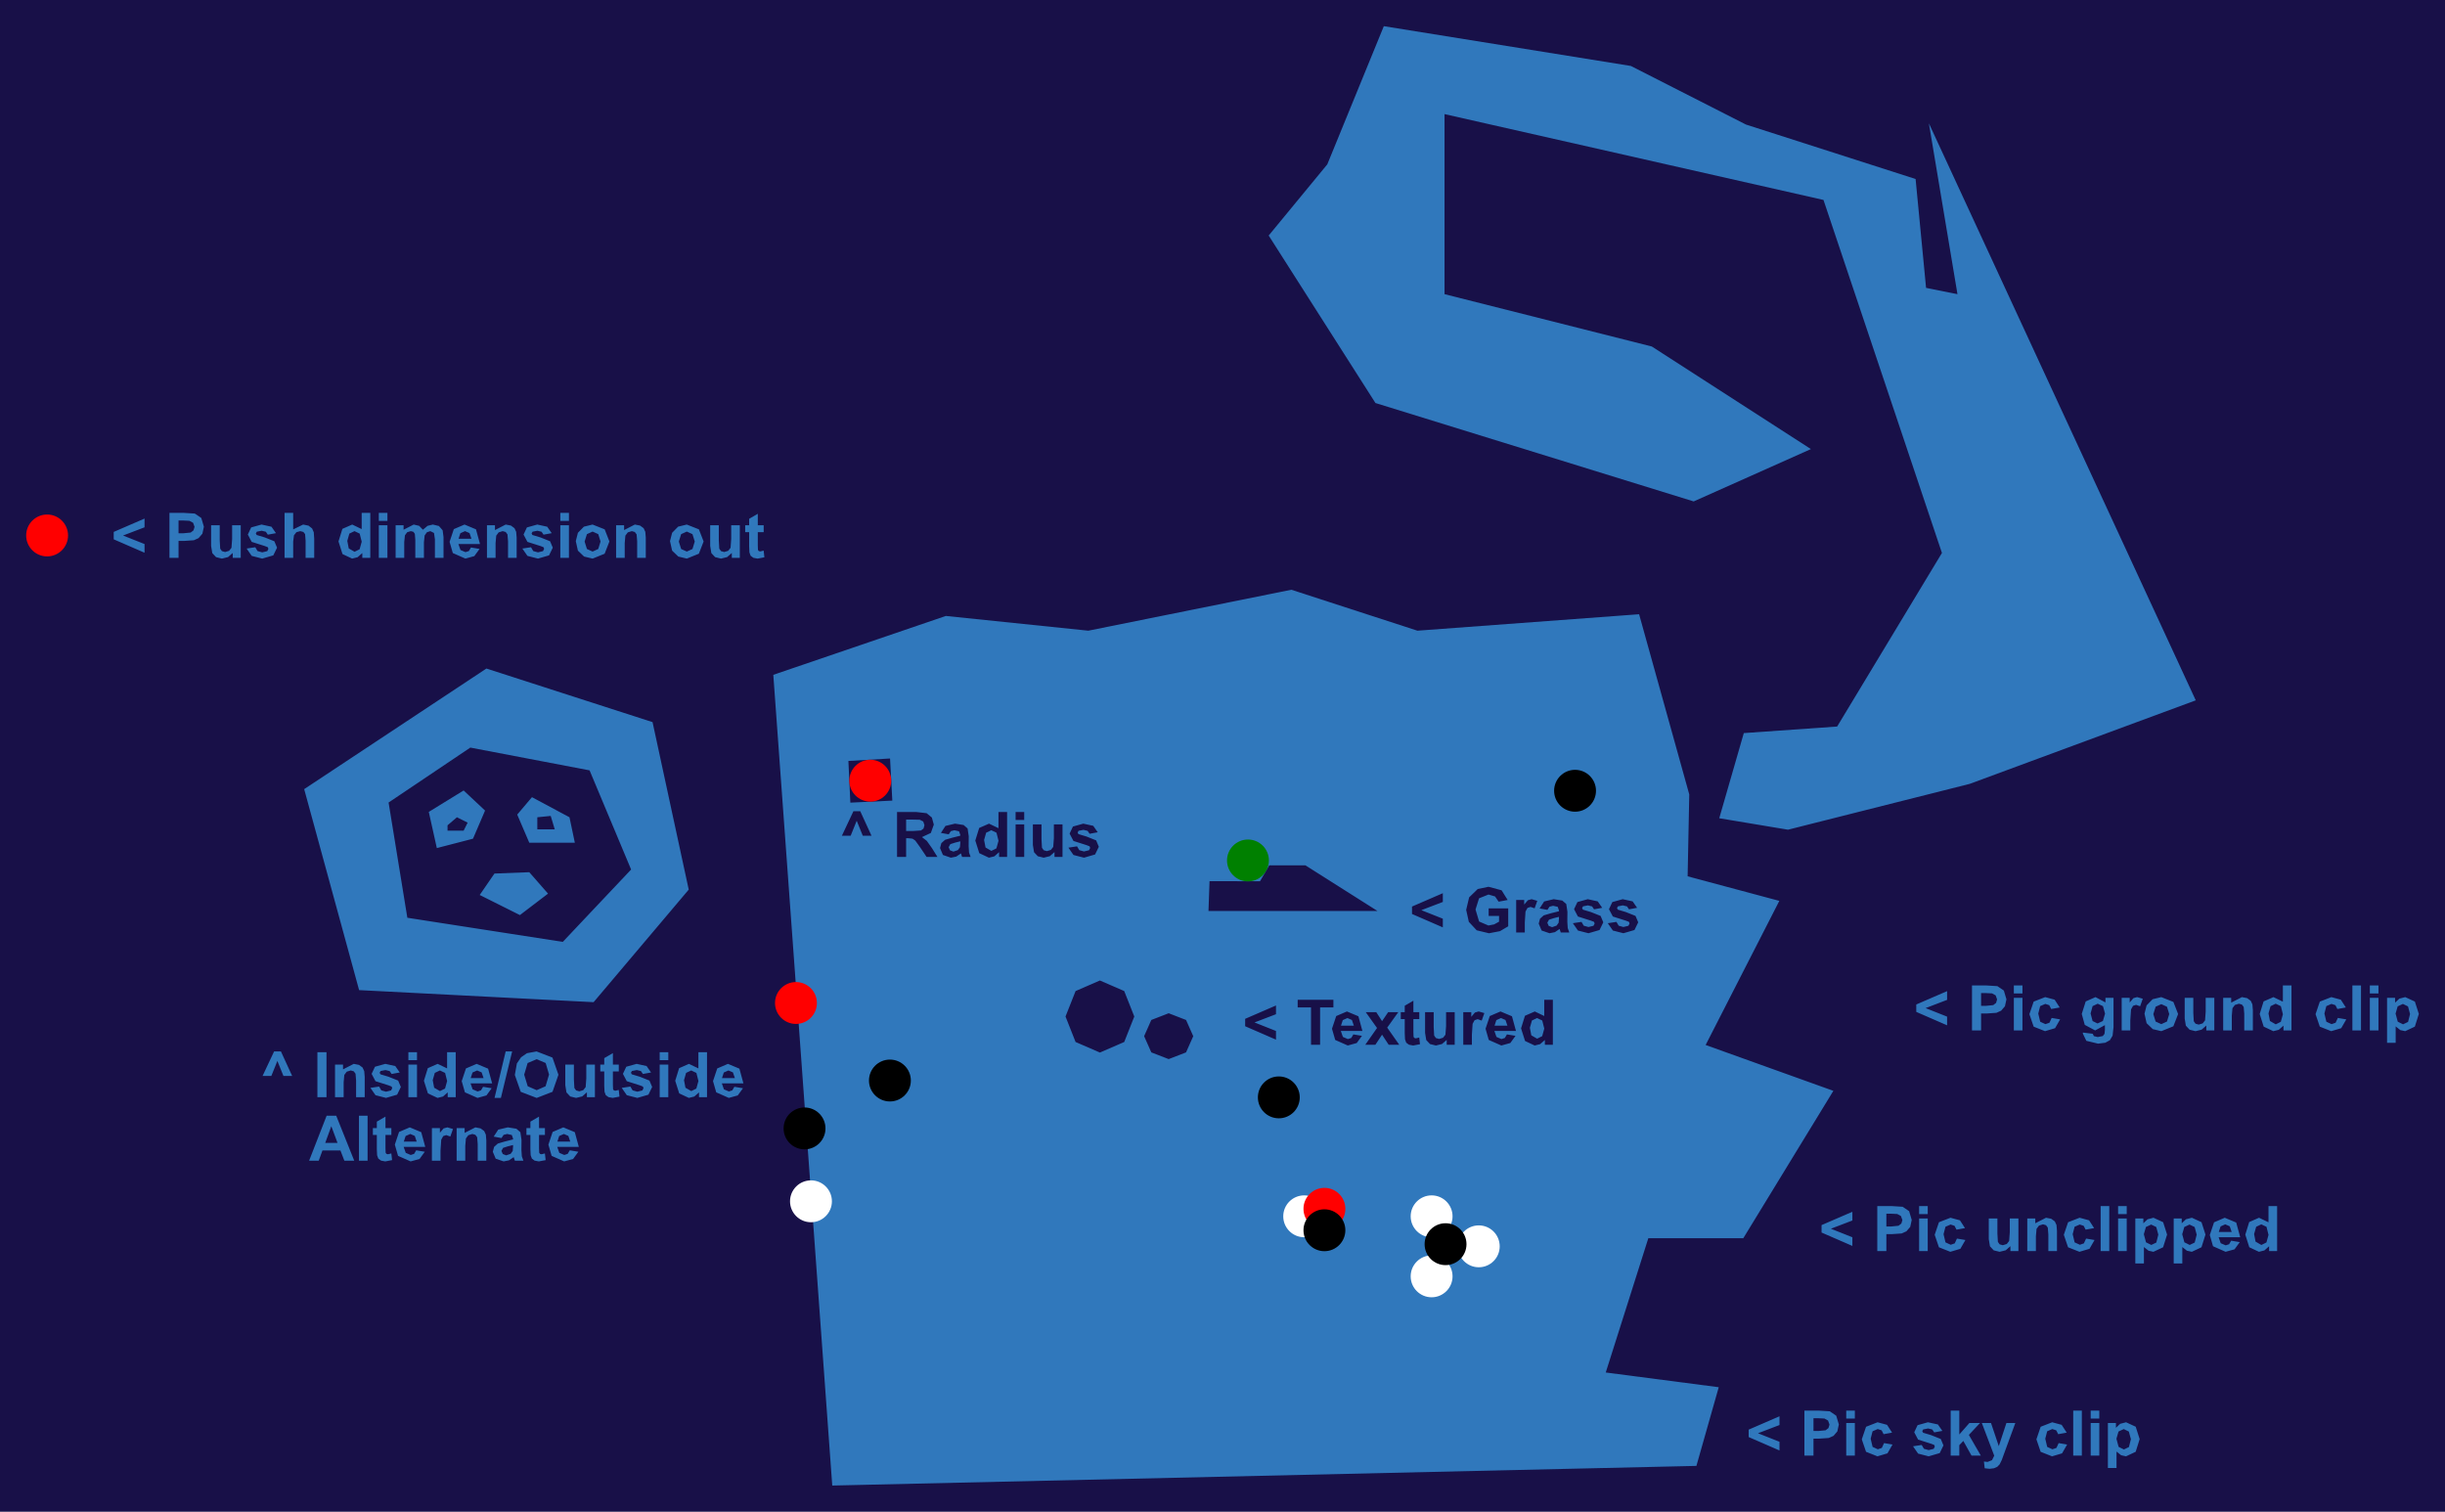 <?xml version="1.0" standalone="no"?><!DOCTYPE svg PUBLIC "-//W3C//DTD SVG 1.1//EN" "http://www.w3.org/Graphics/SVG/1.1/DTD/svg11.dtd">
<svg xmlns="http://www.w3.org/2000/svg" width="934.263" height="577.64">
	<rect width="100%" height="100%" style="fill: #181048;" />
	<path fill-rule="evenodd" fill="#3078bc" d="M648.218 560.132 L318.014 567.64 L295.488 257.857 L361.415 235.359 L415.852 240.991 L493.44 225.348 L541.62 240.991 L626.319 234.705 L645.488 303.562 L644.862 334.847 L679.902 344.233 L651.745 399.296 L700.551 416.816 L666.136 473.13 L629.845 473.13 L613.577 524.438 L656.751 530.069 M453.203 389.736 L446.566 387.17 L439.93 389.736 L437.181 395.93 L439.93 402.124 L446.566 404.69 L453.203 402.124 L455.952 395.93 M429.578 378.688 L420.287 374.656 L410.995 378.688 L407.147 388.421 L410.995 398.155 L420.287 402.187 L429.578 398.155 L433.426 388.421 M737.054 47.126 L839.024 267.604 L752.676 299.515 L683.222 317.035 L656.942 312.655 L666.328 280.118 L701.993 277.615 L742.039 211.29 L696.774 76.399 L551.976 43.6 L551.976 112.399 L631.175 132.398 L691.974 171.598 L647.175 191.597 L525.576 153.998 L484.777 89.999 L507.177 62.799 L528.776 10 L623.175 25.2 L667.174 47.599 L731.974 68.399 L735.974 109.999 L747.973 112.399 M260.27 204.101 L259.391 206.937 L260.27 209.773 L262.438 210.758 L264.6 209.773 L265.473 206.914 L264.6 204.101 L262.438 203.117 M224.27 204.101 L223.391 206.937 L224.27 209.773 L226.438 210.758 L228.6 209.773 L229.473 206.914 L228.6 204.101 L226.438 203.117 M175.918 203.738 L175.226 205.871 L180.148 205.871 L179.41 203.697 L177.699 202.953 M133.498 203.884 L132.707 206.668 L133.257 209.55 L135.484 210.84 L137.418 209.873 L138.214 206.984 L137.441 203.896 L135.46 202.953 M274.664 200.715 L274.664 206.433 L274.846 209.65 L275.508 210.588 L276.727 210.933 L278.238 210.47 L279.153 209.322 L279.399 205.965 L279.399 200.715 L282.692 200.715 L282.692 213.16 L279.633 213.16 L279.633 211.297 L277.846 212.867 L275.508 213.441 L273.258 212.89 L271.817 211.343 L271.371 208.59 L271.371 200.715 M217.399 200.715 L217.399 213.16 L214.106 213.16 L214.106 200.715 M148.039 200.715 L148.039 213.16 L144.746 213.16 L144.746 200.715 M83.96 200.715 L83.96 206.433 L84.142 209.65 L84.804 210.588 L86.023 210.933 L87.534 210.47 L88.449 209.322 L88.695 205.965 L88.695 200.715 L91.988 200.715 L91.988 213.16 L88.929 213.16 L88.929 211.297 L87.142 212.867 L84.804 213.441 L82.554 212.89 L81.113 211.343 L80.667 208.59 L80.667 200.715 M267.055 202.267 L268.86 206.902 L267.037 211.584 L262.449 213.441 L259.186 212.668 L256.824 210.4 L256.016 206.761 L256.824 203.586 L259.115 201.242 L262.426 200.433 M244.57 200.826 L245.936 201.828 L246.58 203.211 L246.762 205.425 L246.762 213.16 L243.469 213.16 L243.469 206.808 L243.258 204.201 L242.572 203.281 L241.43 202.953 L239.895 203.422 L238.963 204.664 L238.711 207.523 L238.711 213.16 L235.418 213.16 L235.418 200.715 L238.477 200.715 L238.477 202.543 L242.578 200.433 M231.055 202.267 L232.86 206.902 L231.037 211.584 L226.449 213.441 L223.186 212.668 L220.824 210.4 L220.016 206.761 L220.824 203.586 L223.115 201.242 L226.426 200.433 M209.094 201.265 L210.805 203.726 L207.699 204.3 L206.943 203.187 L205.355 202.8 L203.492 203.164 L203.117 203.832 L203.445 204.429 L206.521 205.355 L210.195 206.82 L211.226 209.269 L209.797 212.211 L205.566 213.441 L201.541 212.41 L199.601 209.609 L202.906 209.105 L203.762 210.564 L205.566 211.062 L207.488 210.593 L207.922 209.715 L207.687 209.093 L206.586 208.66 L201.535 207.054 L200.058 204.254 L201.336 201.535 L205.297 200.433 M195.227 200.826 L196.592 201.828 L197.236 203.211 L197.418 205.425 L197.418 213.16 L194.125 213.16 L194.125 206.808 L193.914 204.201 L193.228 203.281 L192.086 202.953 L190.551 203.422 L189.619 204.664 L189.367 207.523 L189.367 213.16 L186.074 213.16 L186.074 200.715 L189.133 200.715 L189.133 202.543 L193.234 200.433 M181.883 202.267 L183.418 207.886 L175.168 207.886 L175.965 210.166 L177.863 210.98 L179.164 210.558 L179.961 209.199 L183.242 209.75 L181.244 212.498 L177.828 213.441 L173.023 211.32 L171.793 207.031 L173.41 202.185 L177.5 200.433 M160.16 200.925 L161.601 202.414 L163.371 200.925 L165.398 200.433 L167.718 200.99 L169.136 202.625 L169.476 205.203 L169.476 213.16 L166.183 213.16 L166.183 206.047 L165.843 203.656 L164.437 202.953 L163.136 203.375 L162.257 204.611 L161.988 207.183 L161.988 213.16 L158.695 213.16 L158.695 206.34 L158.519 203.996 L157.974 203.211 L156.972 202.953 L155.601 203.363 L154.728 204.547 L154.464 207.113 L154.464 213.16 L151.171 213.16 L151.171 200.715 L154.207 200.715 L154.207 202.414 L158.086 200.433 M103.734 201.265 L105.445 203.726 L102.339 204.3 L101.583 203.187 L99.995 202.8 L98.132 203.164 L97.757 203.832 L98.085 204.429 L101.161 205.355 L104.835 206.82 L105.866 209.269 L104.437 212.211 L100.206 213.441 L96.181 212.41 L94.241 209.609 L97.546 209.105 L98.402 210.564 L100.206 211.062 L102.128 210.593 L102.562 209.715 L102.327 209.093 L101.226 208.66 L96.175 207.054 L94.698 204.254 L95.976 201.535 L99.937 200.433 M68.222 203.761 L70.12 203.761 L72.862 203.492 L73.946 202.648 L74.339 201.312 L73.788 199.765 L72.394 199.004 L69.898 198.886 L68.222 198.886 M55.234 201.488 L47.019 204.629 L55.234 207.886 L55.234 211.203 L43.456 206.082 L43.456 203.246 L55.234 198.148 M289.563 200.715 L291.813 200.715 L291.813 203.34 L289.563 203.34 L289.563 208.355 L289.627 210.131 L289.92 210.547 L290.477 210.711 L291.801 210.394 L292.082 212.949 L289.481 213.441 L287.875 213.142 L286.826 212.369 L286.363 211.086 L286.258 208.765 L286.258 203.34 L284.746 203.34 L284.746 200.715 L286.258 200.715 L286.258 198.242 L289.563 196.32 M217.399 195.98 L217.399 199.027 L214.106 199.027 L214.106 195.98 M148.039 195.98 L148.039 199.027 L144.746 199.027 L144.746 195.98 M141.496 195.98 L141.496 213.16 L138.437 213.16 L138.437 211.332 L136.638 212.92 L134.546 213.441 L130.873 211.713 L129.343 206.89 L130.832 202.08 L134.593 200.433 L138.203 202.168 L138.203 195.98 M112.027 195.98 L112.027 202.297 L115.835 200.433 L117.886 200.855 L119.263 201.933 L119.896 203.386 L120.066 205.859 L120.066 213.16 L116.773 213.16 L116.773 206.586 L116.585 204.101 L115.923 203.263 L114.734 202.953 L113.269 203.351 L112.326 204.552 L112.027 206.925 L112.027 213.16 L108.734 213.16 L108.734 195.98 M70.319 195.98 L74.444 196.238 L76.917 197.92 L77.913 201.265 L77.339 203.925 L75.88 205.619 L74.081 206.433 L70.483 206.679 L68.222 206.679 L68.222 213.16 L64.753 213.16 L64.753 195.98 M194.037 438.031 L192.244 438.605 L191.6 439.765 L192.116 440.961 L193.428 441.465 L195.127 440.879 L195.912 439.789 L196.041 438.183 L196.041 437.527 M213.674 434.082 L212.983 436.215 L217.905 436.215 L217.166 434.041 L215.455 433.297 M154.994 434.082 L154.303 436.215 L159.225 436.215 L158.486 434.041 L156.775 433.297 M219.639 432.611 L221.174 438.23 L212.924 438.23 L213.721 440.51 L215.62 441.324 L216.92 440.902 L217.717 439.543 L220.998 440.094 L219 442.842 L215.584 443.785 L210.78 441.664 L209.549 437.375 L211.166 432.529 L215.256 430.777 M197.319 431.299 L198.836 432.623 L199.276 435.57 L199.241 439.414 L199.399 441.834 L199.991 443.504 L196.733 443.504 L196.416 442.531 L196.299 442.144 L194.494 443.375 L192.444 443.785 L189.414 442.742 L188.307 440.105 L188.811 438.224 L190.223 436.959 L192.842 436.191 L196.041 435.383 L196.041 435.054 L195.573 433.701 L193.803 433.297 L192.432 433.642 L191.635 434.855 L188.647 434.316 L190.381 431.644 L194.037 430.777 M183.639 431.17 L185.004 432.172 L185.649 433.554 L185.83 435.769 L185.83 443.504 L182.537 443.504 L182.537 437.152 L182.327 434.545 L181.641 433.625 L180.498 433.297 L178.963 433.765 L178.032 435.008 L177.78 437.867 L177.78 443.504 L174.487 443.504 L174.487 431.058 L177.545 431.058 L177.545 432.886 L181.647 430.777 M173.096 431.398 L172.076 434.269 L170.53 433.73 L169.358 434.111 L168.602 435.488 L168.326 439.66 L168.326 443.504 L165.034 443.504 L165.034 431.058 L168.092 431.058 L168.092 432.828 L169.504 431.176 L170.928 430.777 M160.959 432.611 L162.494 438.23 L154.244 438.23 L155.041 440.51 L156.94 441.324 L158.24 440.902 L159.037 439.543 L162.318 440.094 L160.32 442.842 L156.904 443.785 L152.1 441.664 L150.869 437.375 L152.486 432.529 L156.576 430.777 M124.28 436.707 L128.967 436.707 L126.6 430.332 M205.975 431.058 L208.225 431.058 L208.225 433.683 L205.975 433.683 L205.975 438.699 L206.04 440.474 L206.333 440.89 L206.889 441.054 L208.213 440.738 L208.495 443.293 L205.893 443.785 L204.288 443.486 L203.239 442.713 L202.776 441.429 L202.67 439.109 L202.67 433.683 L201.159 433.683 L201.159 431.058 L202.67 431.058 L202.67 428.586 L205.975 426.664 M147.295 431.058 L149.545 431.058 L149.545 433.683 L147.295 433.683 L147.295 438.699 L147.36 440.474 L147.653 440.89 L148.209 441.054 L149.533 440.738 L149.815 443.293 L147.213 443.785 L145.608 443.486 L144.559 442.713 L144.096 441.429 L143.99 439.109 L143.99 433.683 L142.479 433.683 L142.479 431.058 L143.99 431.058 L143.99 428.586 L147.295 426.664 M140.459 426.324 L140.459 443.504 L137.166 443.504 L137.166 426.324 M128.475 426.324 L135.354 443.504 L131.58 443.504 L130.08 439.601 L123.213 439.601 L121.795 443.504 L118.115 443.504 L124.807 426.324 M276.573 409.815 L275.881 411.948 L280.803 411.948 L280.065 409.774 L278.354 409.03 M262.161 409.962 L261.37 412.745 L261.921 415.628 L264.147 416.917 L266.081 415.95 L266.878 413.061 L266.104 409.973 L264.124 409.03 M180.549 409.815 L179.857 411.948 L184.779 411.948 L184.041 409.774 L182.33 409.03 M166.137 409.962 L165.346 412.745 L165.897 415.628 L168.123 416.917 L170.057 415.95 L170.854 413.061 L170.08 409.973 L168.1 409.03 M255.366 406.792 L255.366 419.237 L252.073 419.237 L252.073 406.792 M219.295 406.792 L219.295 412.51 L219.477 415.727 L220.139 416.665 L221.358 417.01 L222.87 416.548 L223.784 415.399 L224.03 412.042 L224.03 406.792 L227.323 406.792 L227.323 419.237 L224.264 419.237 L224.264 417.374 L222.477 418.944 L220.139 419.518 L217.889 418.967 L216.448 417.421 L216.003 414.667 L216.003 406.792 M159.342 406.792 L159.342 419.237 L156.049 419.237 L156.049 406.792 M282.538 408.344 L284.073 413.964 L275.823 413.964 L276.62 416.243 L278.518 417.057 L279.819 416.635 L280.616 415.276 L283.897 415.827 L281.899 418.575 L278.483 419.518 L273.678 417.397 L272.448 413.108 L274.065 408.262 L278.155 406.51 M247.061 407.342 L248.772 409.803 L245.666 410.378 L244.91 409.264 L243.323 408.878 L241.459 409.241 L241.084 409.909 L241.412 410.507 L244.489 411.432 L248.162 412.897 L249.194 415.346 L247.764 418.288 L243.533 419.518 L239.508 418.487 L237.569 415.686 L240.873 415.182 L241.729 416.641 L243.533 417.139 L245.455 416.671 L245.889 415.792 L245.655 415.171 L244.553 414.737 L239.502 413.132 L238.026 410.331 L239.303 407.612 L243.264 406.51 M186.514 408.344 L188.049 413.964 L179.799 413.964 L180.596 416.243 L182.494 417.057 L183.795 416.635 L184.592 415.276 L187.873 415.827 L185.875 418.575 L182.459 419.518 L177.654 417.397 L176.424 413.108 L178.041 408.262 L182.131 406.51 M151.037 407.342 L152.748 409.803 L149.642 410.378 L148.886 409.264 L147.299 408.878 L145.435 409.241 L145.06 409.909 L145.388 410.507 L148.465 411.432 L152.138 412.897 L153.17 415.346 L151.74 418.288 L147.509 419.518 L143.484 418.487 L141.545 415.686 L144.849 415.182 L145.705 416.641 L147.509 417.139 L149.431 416.671 L149.865 415.792 L149.631 415.171 L148.529 414.737 L143.478 413.132 L142.002 410.331 L143.279 407.612 L147.24 406.51 M137.17 406.903 L138.535 407.905 L139.179 409.288 L139.361 411.503 L139.361 419.237 L136.068 419.237 L136.068 412.885 L135.857 410.278 L135.172 409.358 L134.029 409.03 L132.494 409.499 L131.562 410.741 L131.31 413.6 L131.31 419.237 L128.017 419.237 L128.017 406.792 L131.076 406.792 L131.076 408.62 L135.178 406.51 M201.608 406.2 L200.295 410.635 L201.643 415.059 L205.065 416.565 L208.469 415.071 L209.799 410.589 L208.504 406.182 L205.065 404.729 M234.194 406.792 L236.444 406.792 L236.444 409.417 L234.194 409.417 L234.194 414.432 L234.258 416.208 L234.551 416.624 L235.108 416.788 L236.432 416.471 L236.713 419.026 L234.112 419.518 L232.506 419.219 L231.458 418.446 L230.995 417.163 L230.889 414.842 L230.889 409.417 L229.377 409.417 L229.377 406.792 L230.889 406.792 L230.889 404.319 L234.194 402.397 M270.159 402.057 L270.159 419.237 L267.1 419.237 L267.1 417.409 L265.301 418.997 L263.21 419.518 L259.536 417.79 L258.007 412.967 L259.495 408.157 L263.257 406.51 L266.866 408.245 L266.866 402.057 M255.366 402.057 L255.366 405.104 L252.073 405.104 L252.073 402.057 M174.135 402.057 L174.135 419.237 L171.076 419.237 L171.076 417.409 L169.277 418.997 L167.186 419.518 L163.512 417.79 L161.983 412.967 L163.471 408.157 L167.233 406.51 L170.842 408.245 L170.842 402.057 M159.342 402.057 L159.342 405.104 L156.049 405.104 L156.049 402.057 M124.756 402.057 L124.756 419.237 L121.287 419.237 L121.287 402.057 M211.106 404.12 L213.385 410.671 L211.123 417.18 L205.077 419.53 L198.983 417.192 L196.721 410.753 L197.506 406.346 L199.106 403.991 L201.327 402.444 L205.03 401.764 M195.698 401.764 L191.397 419.53 L188.971 419.53 L193.225 401.764 M107.349 401.764 L111.638 411.128 L108.31 411.128 L105.99 405.397 L103.681 411.128 L100.33 411.128 L104.736 401.764 M185.861 255.452 L249.348 275.932 L263.172 339.931 L226.82 382.939 L137.222 378.331 L116.23 301.532 M179.717 285.66 L148.485 306.652 L155.653 350.683 L215.045 359.899 L241.156 332.251 L225.284 294.364 M177.157 302.044 L185.349 309.724 L180.741 320.475 L166.917 324.059 L163.845 310.236 M217.605 312.284 L219.652 322.011 L202.245 322.011 L197.637 311.26 L203.269 304.604 M202.245 333.275 L209.413 341.467 L198.661 349.659 L183.301 341.979 L188.933 333.787 M205.317 312.284 L205.317 316.891 L211.973 316.891 L210.437 311.772 M174.597 312.284 L171.013 315.356 L171.013 317.403 L177.157 317.403 L178.693 314.332 M823.692 384.675 L822.813 387.511 L823.692 390.347 L825.86 391.331 L828.022 390.347 L828.895 387.487 L828.022 384.675 L825.86 383.69 M916.177 384.54 L915.38 387.3 L916.212 390.399 L918.239 391.401 L920.15 390.481 L920.911 387.464 L920.126 384.558 L918.181 383.608 M867.608 384.458 L866.817 387.241 L867.368 390.124 L869.594 391.413 L871.528 390.446 L872.325 387.558 L871.551 384.47 L869.571 383.526 M799.604 384.446 L798.837 387.253 L799.604 390.153 L801.497 391.073 L803.536 390.13 L804.368 387.335 L803.571 384.464 L801.556 383.526 M908.837 381.288 L908.837 393.733 L905.544 393.733 L905.544 381.288 M838.087 381.288 L838.087 387.007 L838.268 390.224 L838.93 391.161 L840.149 391.507 L841.661 391.044 L842.575 389.895 L842.821 386.538 L842.821 381.288 L846.114 381.288 L846.114 393.733 L843.055 393.733 L843.055 391.87 L841.268 393.44 L838.93 394.015 L836.68 393.464 L835.239 391.917 L834.794 389.163 L834.794 381.288 M772.805 381.288 L772.805 393.733 L769.512 393.733 L769.512 381.288 M922.751 382.706 L924.263 387.44 L922.739 392.286 L919.048 394.015 L917.179 393.604 L915.415 392.198 L915.415 398.468 L912.122 398.468 L912.122 381.288 L915.193 381.288 L915.193 383.116 L916.81 381.593 L919.072 381.007 M894.452 381.985 L896.38 384.968 L893.134 385.554 L892.389 384.089 L890.884 383.597 L888.921 384.446 L888.188 387.288 L888.932 390.417 L890.93 391.331 L892.466 390.798 L893.309 388.964 L896.544 389.515 L894.61 392.878 L890.778 394.015 L886.425 392.292 L884.801 387.522 L886.43 382.724 L890.837 381.007 M858.657 381.399 L860.022 382.401 L860.667 383.784 L860.848 385.999 L860.848 393.733 L857.555 393.733 L857.555 387.382 L857.344 384.774 L856.659 383.854 L855.516 383.526 L853.981 383.995 L853.05 385.237 L852.798 388.097 L852.798 393.733 L849.505 393.733 L849.505 381.288 L852.563 381.288 L852.563 383.116 L856.665 381.007 M830.477 382.841 L832.282 387.476 L830.46 392.157 L825.872 394.015 L822.608 393.241 L820.247 390.974 L819.438 387.335 L820.247 384.159 L822.538 381.815 L825.848 381.007 M818.786 381.628 L817.766 384.499 L816.22 383.96 L815.048 384.341 L814.292 385.718 L814.016 389.89 L814.016 393.733 L810.723 393.733 L810.723 381.288 L813.782 381.288 L813.782 383.058 L815.194 381.405 L816.618 381.007 M804.52 383.034 L804.52 381.288 L807.602 381.288 L807.602 392.456 L807.239 395.749 L806.22 397.46 L804.468 398.433 L801.696 398.784 L797.208 397.7 L795.884 394.952 L795.895 394.554 L799.657 395.011 L800.091 395.913 L801.567 396.265 L803.501 395.878 L804.157 395.046 L804.309 393.534 L804.309 391.718 L800.583 393.733 L796.61 391.612 L795.462 387.44 L796.968 382.659 L800.712 381.007 M785.108 381.985 L787.036 384.968 L783.79 385.554 L783.045 384.089 L781.54 383.597 L779.577 384.446 L778.844 387.288 L779.588 390.417 L781.586 391.331 L783.122 390.798 L783.965 388.964 L787.2 389.515 L785.266 392.878 L781.434 394.015 L777.081 392.292 L775.457 387.522 L777.086 382.724 L781.493 381.007 M756.996 384.335 L758.895 384.335 L761.637 384.065 L762.721 383.222 L763.113 381.886 L762.563 380.339 L761.168 379.577 L758.672 379.46 L756.996 379.46 M744.008 382.061 L735.793 385.202 L744.008 388.46 L744.008 391.776 L732.231 386.655 L732.231 383.819 L744.008 378.722 M908.837 376.554 L908.837 379.601 L905.544 379.601 L905.544 376.554 M902.165 376.554 L902.165 393.733 L898.872 393.733 L898.872 376.554 M875.606 376.554 L875.606 393.733 L872.548 393.733 L872.548 391.905 L870.749 393.493 L868.657 394.015 L864.983 392.286 L863.454 387.464 L864.942 382.653 L868.704 381.007 L872.313 382.741 L872.313 376.554 M772.805 376.554 L772.805 379.601 L769.512 379.601 L769.512 376.554 M759.094 376.554 L763.219 376.811 L765.692 378.493 L766.688 381.839 L766.113 384.499 L764.654 386.192 L762.856 387.007 L759.258 387.253 L756.996 387.253 L756.996 393.733 L753.527 393.733 L753.527 376.554 M834.648 468.845 L833.851 471.605 L834.683 474.704 L836.711 475.706 L838.621 474.786 L839.383 471.769 L838.597 468.862 L836.652 467.913 M819.984 468.845 L819.187 471.605 L820.019 474.704 L822.047 475.706 L823.957 474.786 L824.719 471.769 L823.933 468.862 L821.988 467.913 M862.111 468.763 L861.32 471.546 L861.871 474.429 L864.098 475.718 L866.031 474.751 L866.828 471.862 L866.055 468.774 L864.074 467.831 M848.515 468.616 L847.824 470.749 L852.746 470.749 L852.008 468.575 L850.297 467.831 M812.644 465.593 L812.644 478.038 L809.351 478.038 L809.351 465.593 M763.23 465.593 L763.23 471.312 L763.412 474.528 L764.074 475.466 L765.292 475.812 L766.804 475.349 L767.718 474.2 L767.964 470.843 L767.964 465.593 L771.257 465.593 L771.257 478.038 L768.199 478.038 L768.199 476.175 L766.412 477.745 L764.074 478.319 L761.824 477.769 L760.382 476.222 L759.937 473.468 L759.937 465.593 M736.612 465.593 L736.612 478.038 L733.319 478.038 L733.319 465.593 M854.48 467.146 L856.015 472.765 L847.765 472.765 L848.562 475.044 L850.461 475.858 L851.761 475.437 L852.558 474.077 L855.84 474.628 L853.842 477.376 L850.425 478.319 L845.621 476.198 L844.39 471.909 L846.008 467.064 L850.097 465.312 M841.222 467.011 L842.734 471.745 L841.211 476.591 L837.519 478.319 L835.65 477.909 L833.886 476.503 L833.886 482.772 L830.594 482.772 L830.594 465.593 L833.664 465.593 L833.664 467.421 L835.281 465.897 L837.543 465.312 M826.558 467.011 L828.07 471.745 L826.547 476.591 L822.855 478.319 L820.986 477.909 L819.222 476.503 L819.222 482.772 L815.93 482.772 L815.93 465.593 L819 465.593 L819 467.421 L820.617 465.897 L822.879 465.312 M798.259 466.29 L800.187 469.272 L796.941 469.858 L796.197 468.394 L794.691 467.901 L792.728 468.751 L791.995 471.593 L792.74 474.722 L794.738 475.636 L796.273 475.103 L797.117 473.269 L800.351 473.819 L798.417 477.183 L794.585 478.319 L790.232 476.597 L788.609 471.827 L790.238 467.028 L794.644 465.312 M783.8 465.704 L785.165 466.706 L785.81 468.089 L785.992 470.304 L785.992 478.038 L782.699 478.038 L782.699 471.687 L782.488 469.079 L781.802 468.159 L780.66 467.831 L779.124 468.3 L778.193 469.542 L777.941 472.401 L777.941 478.038 L774.648 478.038 L774.648 465.593 L777.706 465.593 L777.706 467.421 L781.808 465.312 M748.915 466.29 L750.843 469.272 L747.597 469.858 L746.853 468.394 L745.347 467.901 L743.384 468.751 L742.651 471.593 L743.396 474.722 L745.394 475.636 L746.929 475.103 L747.773 473.269 L751.007 473.819 L749.073 477.183 L745.241 478.319 L740.888 476.597 L739.265 471.827 L740.894 467.028 L745.3 465.312 M720.803 468.64 L722.702 468.64 L725.444 468.37 L726.528 467.526 L726.921 466.19 L726.37 464.644 L724.975 463.882 L722.479 463.765 L720.803 463.765 M707.815 466.366 L699.6 469.507 L707.815 472.765 L707.815 476.081 L696.038 470.96 L696.038 468.124 L707.815 463.026 M870.109 460.858 L870.109 478.038 L867.051 478.038 L867.051 476.21 L865.252 477.798 L863.16 478.319 L859.486 476.591 L857.957 471.769 L859.445 466.958 L863.207 465.312 L866.816 467.046 L866.816 460.858 M812.644 460.858 L812.644 463.905 L809.351 463.905 L809.351 460.858 M805.972 460.858 L805.972 478.038 L802.679 478.038 L802.679 460.858 M736.612 460.858 L736.612 463.905 L733.319 463.905 L733.319 460.858 M722.901 460.858 L727.026 461.116 L729.499 462.798 L730.495 466.144 L729.921 468.804 L728.462 470.497 L726.663 471.312 L723.065 471.558 L720.803 471.558 L720.803 478.038 L717.335 478.038 L717.335 460.858 M809.508 546.995 L808.711 549.755 L809.543 552.855 L811.57 553.857 L813.48 552.937 L814.242 549.919 L813.457 547.013 L811.512 546.064 M802.168 543.743 L802.168 556.189 L798.875 556.189 L798.875 543.743 M760.788 543.743 L763.765 552.579 L766.671 543.743 L770.081 543.743 L765.687 555.72 L764.901 557.888 L764.075 559.552 L763.173 560.484 L761.919 561.04 L760.237 561.239 L758.374 561.04 L758.081 558.462 L759.476 558.614 L761.175 557.941 L762.019 556.224 L757.284 543.743 M708.76 543.743 L708.76 556.189 L705.467 556.189 L705.467 543.743 M816.082 545.161 L817.594 549.896 L816.07 554.741 L812.379 556.47 L810.51 556.06 L808.746 554.654 L808.746 560.923 L805.453 560.923 L805.453 543.743 L808.523 543.743 L808.523 545.572 L810.141 544.048 L812.402 543.462 M787.783 544.441 L789.71 547.423 L786.464 548.009 L785.72 546.544 L784.214 546.052 L782.251 546.902 L781.519 549.743 L782.263 552.872 L784.261 553.786 L785.796 553.253 L786.64 551.419 L789.874 551.97 L787.941 555.333 L784.109 556.47 L779.755 554.747 L778.132 549.978 L779.761 545.179 L784.167 543.462 M740.487 544.294 L742.198 546.755 L739.092 547.329 L738.336 546.216 L736.749 545.829 L734.885 546.193 L734.51 546.861 L734.838 547.458 L737.915 548.384 L741.588 549.849 L742.62 552.298 L741.19 555.239 L736.96 556.47 L732.934 555.439 L730.995 552.638 L734.299 552.134 L735.155 553.593 L736.96 554.091 L738.881 553.622 L739.315 552.743 L739.081 552.122 L737.979 551.689 L732.928 550.083 L731.452 547.282 L732.729 544.564 L736.69 543.462 M721.063 544.441 L722.99 547.423 L719.744 548.009 L719 546.544 L717.494 546.052 L715.531 546.902 L714.799 549.743 L715.543 552.872 L717.541 553.786 L719.076 553.253 L719.92 551.419 L723.154 551.97 L721.221 555.333 L717.389 556.47 L713.035 554.747 L711.412 549.978 L713.041 545.179 L717.447 543.462 M692.951 546.79 L694.849 546.79 L697.592 546.521 L698.676 545.677 L699.068 544.341 L698.517 542.794 L697.123 542.032 L694.627 541.915 L692.951 541.915 M679.963 544.517 L671.748 547.657 L679.963 550.915 L679.963 554.232 L668.185 549.111 L668.185 546.275 L679.963 541.177 M802.168 539.009 L802.168 542.056 L798.875 542.056 L798.875 539.009 M795.496 539.009 L795.496 556.189 L792.203 556.189 L792.203 539.009 M748.675 539.009 L748.675 548.126 L752.53 543.743 L756.585 543.743 L752.331 548.29 L756.889 556.189 L753.339 556.189 L750.21 550.599 L748.675 552.204 L748.675 556.189 L745.382 556.189 L745.382 539.009 M708.76 539.009 L708.76 542.056 L705.467 542.056 L705.467 539.009 M695.049 539.009 L699.174 539.267 L701.646 540.948 L702.642 544.294 L702.068 546.954 L700.609 548.648 L698.81 549.462 L695.213 549.708 L692.951 549.708 L692.951 556.189 L689.482 556.189 L689.482 539.009 M324.181 290.769 L324.931 306.698 L340.963 305.918 L340.102 289.824 M366.932 321.473 L366.932 322.129 L366.804 323.735 L366.018 324.824 L364.319 325.41 L363.007 324.906 L362.491 323.711 L363.136 322.551 L364.929 321.977 M378.788 317.242 L380.769 318.186 L381.542 321.274 L380.745 324.162 L378.812 325.129 L376.585 323.84 L376.034 320.957 L376.825 318.174 M394.675 315.004 L394.675 322.879 L395.12 325.633 L396.562 327.18 L398.812 327.731 L401.15 327.156 L402.937 325.586 L402.937 327.449 L405.995 327.449 L405.995 315.004 L402.702 315.004 L402.702 320.254 L402.456 323.612 L401.542 324.76 L400.03 325.223 L398.812 324.877 L398.15 323.94 L397.968 320.723 L397.968 315.004 M388.073 315.004 L388.073 327.449 L391.366 327.449 L391.366 315.004 M413.944 314.723 L409.983 315.824 L408.706 318.543 L410.183 321.344 L415.233 322.949 L416.335 323.383 L416.569 324.004 L416.136 324.883 L414.214 325.352 L412.409 324.854 L411.554 323.395 L408.249 323.899 L410.189 326.699 L414.214 327.731 L418.444 326.5 L419.874 323.559 L418.843 321.11 L415.169 319.645 L412.093 318.719 L411.765 318.121 L412.14 317.453 L414.003 317.09 L415.591 317.477 L416.347 318.59 L419.452 318.016 L417.741 315.555 M364.929 314.723 L361.272 315.59 L359.538 318.262 L362.526 318.801 L363.323 317.588 L364.694 317.242 L366.464 317.647 L366.932 319 L366.932 319.328 L363.733 320.137 L361.114 320.904 L359.702 322.17 L359.198 324.051 L360.305 326.688 L363.335 327.731 L365.386 327.32 L367.19 326.09 L367.307 326.477 L367.624 327.449 L370.882 327.449 L370.29 325.779 L370.132 323.36 L370.167 319.516 L369.727 316.569 L368.21 315.244 M346.241 313.176 L348.948 313.176 L351.479 313.235 L352.786 313.908 L353.249 315.309 L352.897 316.598 L351.925 317.324 L348.808 317.535 L346.241 317.535 M388.073 310.27 L388.073 313.317 L391.366 313.317 L391.366 310.27 M381.53 310.27 L381.53 316.457 L377.921 314.723 L374.159 316.369 L372.671 321.18 L374.2 326.002 L377.874 327.731 L379.966 327.209 L381.765 325.621 L381.765 327.449 L384.823 327.449 L384.823 310.27 M342.772 310.27 L342.772 327.449 L346.241 327.449 L346.241 320.278 L346.944 320.278 L348.69 320.471 L349.733 321.186 L351.561 323.711 L354.069 327.449 L358.218 327.449 L356.12 324.098 L354.145 321.309 L352.288 319.867 L355.686 318.279 L356.823 315.086 L356.073 312.379 L354.075 310.733 L350.073 310.27 M326.105 309.977 L321.698 319.34 L325.05 319.34 L327.358 313.61 L329.679 319.34 L333.007 319.34 L328.718 309.977 M526.372 348.105 L498.819 330.657 L484.995 330.657 L481.461 336.74 L462.178 336.696 L461.775 348.105 M587.332 389.007 L589.313 389.951 L590.086 393.039 L589.289 395.927 L587.355 396.894 L585.129 395.605 L584.578 392.722 L585.369 389.939 M573.554 389.007 L575.265 389.752 L576.004 391.925 L571.082 391.925 L571.773 389.793 M514.874 389.007 L516.585 389.752 L517.324 391.925 L512.402 391.925 L513.093 389.793 M544.539 386.769 L544.539 394.644 L544.984 397.398 L546.426 398.945 L548.676 399.496 L551.013 398.922 L552.801 397.351 L552.801 399.215 L555.859 399.215 L555.859 386.769 L552.566 386.769 L552.566 392.019 L552.32 395.377 L551.406 396.525 L549.894 396.988 L548.676 396.642 L548.013 395.705 L547.832 392.488 L547.832 386.769 M521.879 386.769 L526.179 392.804 L521.691 399.215 L525.547 399.215 L528.101 395.359 L530.633 399.215 L534.675 399.215 L530.07 392.664 L534.289 386.769 L530.422 386.769 L528.101 390.191 L525.898 386.769 M573.355 386.488 L569.265 388.24 L567.648 393.086 L568.879 397.375 L573.683 399.496 L577.099 398.552 L579.097 395.804 L575.816 395.254 L575.019 396.613 L573.719 397.035 L571.82 396.22 L571.023 393.941 L579.273 393.941 L577.738 388.322 M565.027 386.488 L563.603 386.886 L562.191 388.539 L562.191 386.769 L559.133 386.769 L559.133 399.215 L562.425 399.215 L562.425 395.371 L562.701 391.199 L563.457 389.822 L564.629 389.441 L566.175 389.98 L567.195 387.109 M514.675 386.488 L510.585 388.24 L508.968 393.086 L510.199 397.375 L515.003 399.496 L518.419 398.552 L520.417 395.804 L517.136 395.254 L516.339 396.613 L515.039 397.035 L513.14 396.22 L512.343 393.941 L520.593 393.941 L519.058 388.322 M487.569 384.203 L475.792 389.3 L475.792 392.136 L487.569 397.257 L487.569 393.941 L479.354 390.683 L487.569 387.543 M540.074 382.375 L536.769 384.297 L536.769 386.769 L535.258 386.769 L535.258 389.394 L536.769 389.394 L536.769 394.82 L536.875 397.14 L537.338 398.424 L538.387 399.197 L539.992 399.496 L542.594 399.004 L542.312 396.449 L540.988 396.765 L540.432 396.601 L540.139 396.185 L540.074 394.41 L540.074 389.394 L542.324 389.394 L542.324 386.769 L540.074 386.769 M590.074 382.035 L590.074 388.222 L586.465 386.488 L582.703 388.134 L581.215 392.945 L582.744 397.767 L586.418 399.496 L588.51 398.974 L590.309 397.386 L590.309 399.215 L593.367 399.215 L593.367 382.035 M495.858 382.035 L495.858 384.941 L500.956 384.941 L500.956 399.215 L504.425 399.215 L504.425 384.941 L509.51 384.941 L509.51 382.035 M595.694 350.339 L595.694 350.996 L595.565 352.601 L594.78 353.691 L593.081 354.277 L591.768 353.773 L591.252 352.578 L591.897 351.417 L593.69 350.843 M620.05 343.589 L616.089 344.691 L614.812 347.41 L616.288 350.21 L621.339 351.816 L622.44 352.25 L622.675 352.871 L622.241 353.75 L620.319 354.218 L618.515 353.72 L617.659 352.261 L614.355 352.765 L616.294 355.566 L620.319 356.597 L624.55 355.367 L625.979 352.425 L624.948 349.976 L621.274 348.511 L618.198 347.585 L617.87 346.988 L618.245 346.32 L620.108 345.957 L621.696 346.343 L622.452 347.457 L625.558 346.882 L623.847 344.421 M606.706 343.589 L602.745 344.691 L601.468 347.41 L602.944 350.21 L607.995 351.816 L609.096 352.25 L609.331 352.871 L608.897 353.75 L606.975 354.218 L605.171 353.72 L604.315 352.261 L601.011 352.765 L602.95 355.566 L606.975 356.597 L611.206 355.367 L612.636 352.425 L611.604 349.976 L607.93 348.511 L604.854 347.585 L604.526 346.988 L604.901 346.32 L606.764 345.957 L608.352 346.343 L609.108 347.457 L612.214 346.882 L610.503 344.421 M593.69 343.589 L590.034 344.457 L588.299 347.128 L591.288 347.667 L592.084 346.455 L593.456 346.109 L595.225 346.513 L595.694 347.867 L595.694 348.195 L592.495 349.003 L589.875 349.771 L588.463 351.037 L587.959 352.917 L589.067 355.554 L592.096 356.597 L594.147 356.187 L595.952 354.957 L596.069 355.343 L596.385 356.316 L599.643 356.316 L599.051 354.646 L598.893 352.226 L598.928 348.382 L598.489 345.435 L596.971 344.111 M585.245 343.589 L583.821 343.988 L582.409 345.64 L582.409 343.871 L579.35 343.871 L579.35 356.316 L582.643 356.316 L582.643 352.472 L582.918 348.3 L583.674 346.923 L584.846 346.542 L586.393 347.082 L587.413 344.21 M551.323 341.304 L539.545 346.402 L539.545 349.238 L551.323 354.359 L551.323 351.042 L543.108 347.785 L551.323 344.644 M568.776 338.843 L564.662 339.699 L561.369 342.898 L560.244 347.667 L561.252 352.244 L564.264 355.478 L568.963 356.609 L573.153 355.806 L576.311 353.949 L576.311 347.105 L568.834 347.105 L568.834 350 L572.807 350 L572.807 352.179 L570.926 353.216 L568.741 353.644 L565.178 352.115 L563.819 347.527 L565.16 343.25 L568.776 341.808 L571.278 342.541 L572.643 344.539 L576.088 343.894 L573.774 340.185 Z" />
<circle cx="476.859" cy="328.791" r="8" stroke="black" stroke-width="0" fill="green" />
<circle cx="498.344" cy="464.762" r="8" stroke="black" stroke-width="0" fill="white" />
<circle cx="332.54" cy="298.305" r="8" stroke="black" stroke-width="0" fill="red" />
<circle cx="18" cy="204.605" r="8" stroke="black" stroke-width="0" fill="red" />
<circle cx="340.044" cy="412.877" r="8" stroke="black" stroke-width="0" fill="black" />
<circle cx="488.652" cy="419.316" r="8" stroke="black" stroke-width="0" fill="black" />
<circle cx="601.846" cy="302.156" r="8" stroke="black" stroke-width="0" fill="black" />
<circle cx="506.076" cy="461.896" r="8" stroke="black" stroke-width="0" fill="red" />
<circle cx="506.076" cy="470.088" r="8" stroke="black" stroke-width="0" fill="black" />
<circle cx="547.035" cy="464.763" r="8" stroke="black" stroke-width="0" fill="white" />
<circle cx="547.035" cy="487.701" r="8" stroke="black" stroke-width="0" fill="white" />
<circle cx="565.057" cy="476.232" r="8" stroke="black" stroke-width="0" fill="white" />
<circle cx="552.36" cy="475.413" r="8" stroke="black" stroke-width="0" fill="black" />
<circle cx="304.146" cy="383.254" r="8" stroke="black" stroke-width="0" fill="red" />
<circle cx="307.423" cy="431.177" r="8" stroke="black" stroke-width="0" fill="black" />
<circle cx="309.88" cy="459.029" r="8" stroke="black" stroke-width="0" fill="white" />
</svg>